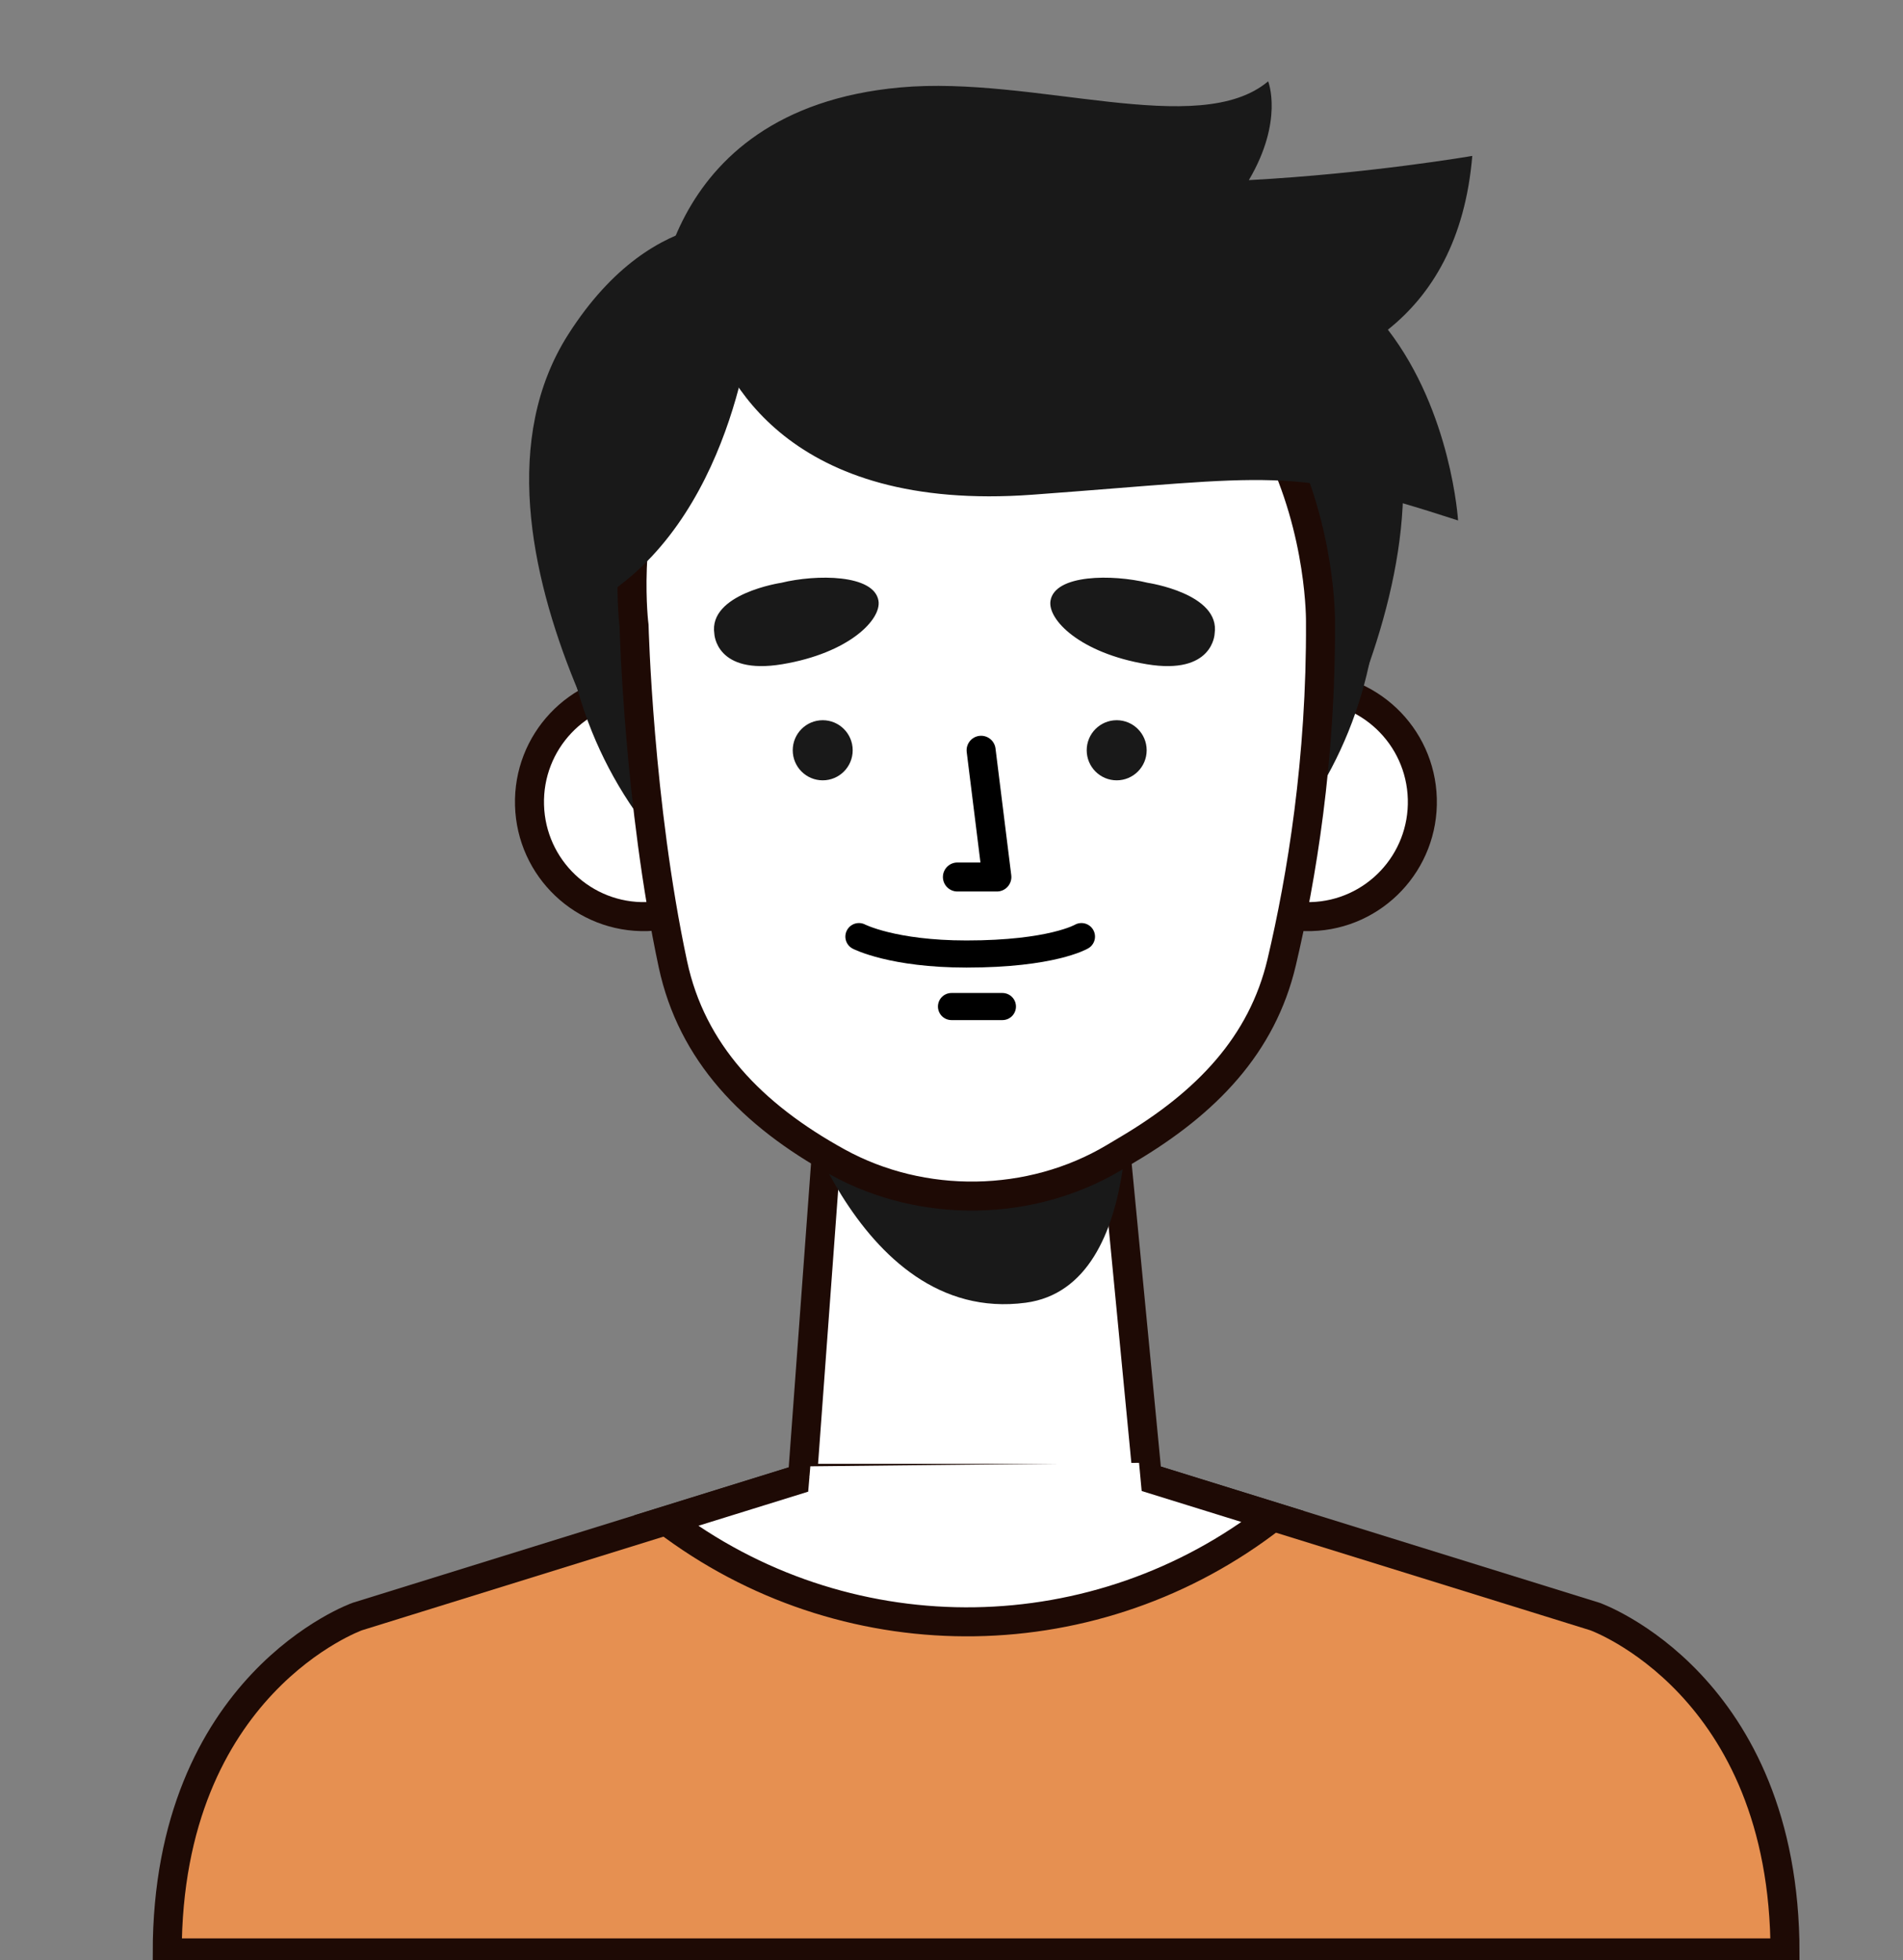 <svg width="200" height="206" viewBox="0 0 200 206" fill="none" xmlns="http://www.w3.org/2000/svg">
<rect x="0" y="0" width="200" height="206" fill="#808080" stroke="none"/>
<g clip-path="url(#clip0_586_151)">
<path d="M121.099 160.665L116.832 116.358C116.832 116.358 111.88 121.673 105.374 122.9C98.869 124.132 92.621 119.979 92.543 119.931C92.465 119.882 87.29 115.146 87.29 115.146L83.935 160.836C83.93 161.337 83.877 161.829 83.799 162.311L121.191 161.965C121.128 161.537 121.094 161.103 121.099 160.665Z" fill="white" stroke="#1E0A05" stroke-width="3.049" stroke-miterlimit="10"/>
<path d="M82.741 112.6C82.741 112.6 89.65 139.324 107.792 136.92C120.919 135.177 118.293 110.541 118.293 110.541L82.741 112.6Z" fill="#191919"/>
<path d="M80.309 23.59C80.309 23.59 69.021 20.543 59.71 35.166C45.868 56.901 71.512 92.106 71.512 92.106L80.309 23.59Z" fill="#191919"/>
<path d="M123.925 23.59C123.925 23.59 133.901 20.543 143.213 35.166C157.054 56.901 132.722 92.106 132.722 92.106L123.925 23.59Z" fill="#191919"/>
<path d="M79.678 83.952C79.867 90.606 74.638 96.151 68.002 96.336C61.365 96.521 55.836 91.283 55.651 84.629C55.462 77.974 60.69 72.43 67.327 72.245C73.959 72.055 79.493 77.298 79.678 83.952Z" fill="white" stroke="#1E0A05" stroke-width="3.049" stroke-miterlimit="10"/>
<path d="M149.481 83.952C149.67 90.606 144.441 96.151 137.805 96.336C131.168 96.526 125.638 91.283 125.454 84.629C125.265 77.974 130.493 72.43 137.13 72.245C143.766 72.055 149.296 77.298 149.481 83.952Z" fill="white" stroke="#1E0A05" stroke-width="3.049" stroke-miterlimit="10"/>
<path d="M132.29 91.12C149.04 74.324 149.04 47.094 132.29 30.298C115.539 13.503 88.381 13.503 71.631 30.298C54.88 47.094 54.88 74.324 71.631 91.12C88.381 107.915 115.539 107.915 132.29 91.12Z" fill="#191919"/>
<path d="M138.78 65.405C138.853 79.834 136.785 92.3 134.698 101.145C132.654 109.81 126.818 115.885 118.55 120.792L117.045 121.688C108.297 126.882 96.966 127.062 88.033 122.141C79.022 117.18 72.701 110.613 70.72 101.34C67.113 84.468 66.638 65.77 66.638 65.77C66.638 65.77 61.574 26.739 100.485 27.251C139.392 27.762 138.78 65.405 138.78 65.405Z" fill="white" stroke="#1E0A05" stroke-width="3.049" stroke-miterlimit="10"/>
<path d="M120.623 61.253C120.623 61.253 128.294 62.392 127.653 66.603C127.653 66.603 127.517 70.979 120.512 69.811C113.506 68.642 110.074 65.118 110.404 63.137C110.87 60.347 116.929 60.347 120.623 61.253Z" fill="#191919"/>
<path d="M82.105 61.253C82.105 61.253 74.434 62.392 75.075 66.603C75.075 66.603 75.211 70.979 82.217 69.811C89.222 68.642 92.655 65.118 92.325 63.137C91.858 60.347 85.795 60.347 82.105 61.253Z" fill="#191919"/>
<path d="M117.361 82.014C119.101 82.014 120.512 80.6 120.512 78.855C120.512 77.11 119.101 75.696 117.361 75.696C115.621 75.696 114.21 77.11 114.21 78.855C114.21 80.6 115.621 82.014 117.361 82.014Z" fill="#191919"/>
<path d="M86.465 82.014C88.205 82.014 89.616 80.6 89.616 78.855C89.616 77.11 88.205 75.696 86.465 75.696C84.725 75.696 83.314 77.11 83.314 78.855C83.314 80.6 84.725 82.014 86.465 82.014Z" fill="#191919"/>
<path d="M103.112 78.855L104.768 92.174H100.621" stroke="black" stroke-width="3.049" stroke-miterlimit="10" stroke-linecap="round" stroke-linejoin="round"/>
<path d="M90.271 98.439C90.271 98.439 93.805 100.269 101.573 100.269C110.564 100.269 113.657 98.439 113.657 98.439" stroke="black" stroke-width="2.85" stroke-miterlimit="10" stroke-linecap="round" stroke-linejoin="round"/>
<path d="M100 105.789H105.35" stroke="black" stroke-width="2.85" stroke-miterlimit="10" stroke-linecap="round" stroke-linejoin="round"/>
<path d="M79.129 32.81C79.129 32.81 77.503 53.318 63.895 62.411C63.895 62.411 62.996 34.659 79.129 32.81Z" fill="#191919"/>
<path d="M154.733 16.386C154.733 16.386 143.975 18.245 131.251 18.932C134.935 12.686 133.28 8.548 133.28 8.548C125.969 14.692 108.71 7.911 94.606 9.191C68.672 11.547 68.885 34.339 68.885 34.339L74.289 33.715C76.017 39.713 82.838 53.878 108.515 51.994C133.984 50.125 135.494 48.923 153.238 54.701C153.238 54.701 152.554 43.339 145.864 34.65C150.481 30.97 153.986 25.24 154.733 16.386Z" fill="#191919"/>
<path d="M167.618 169.9L120.847 155.374H102.68H102.495H84.329L37.557 169.9C37.557 169.9 17.575 176.973 17.575 205.255H102.495H102.68H187.601C187.596 176.973 167.618 169.9 167.618 169.9Z" fill="#E69051" stroke="#1E0A05" stroke-width="3.049" stroke-miterlimit="10"/>
<path d="M85.086 155.135L70.007 159.818L70.798 160.397C89.674 174.174 115.366 173.765 133.799 159.399L119.483 154.955" fill="white"/>
<path d="M85.086 155.135L70.007 159.818L70.798 160.397C89.674 174.174 115.366 173.765 133.799 159.399L119.483 154.955" stroke="#1E0A05" stroke-width="3.049" stroke-miterlimit="10"/>
<path d="M85.164 154.113L84.596 160.811L94.903 160.466L120.293 160.003L119.711 153.748L85.164 154.113Z" fill="white"/>
</g>
<defs>
<clipPath id="clip0_586_151">
<rect width="200" height="206" fill="white"/>
</clipPath>
</defs>
</svg>
